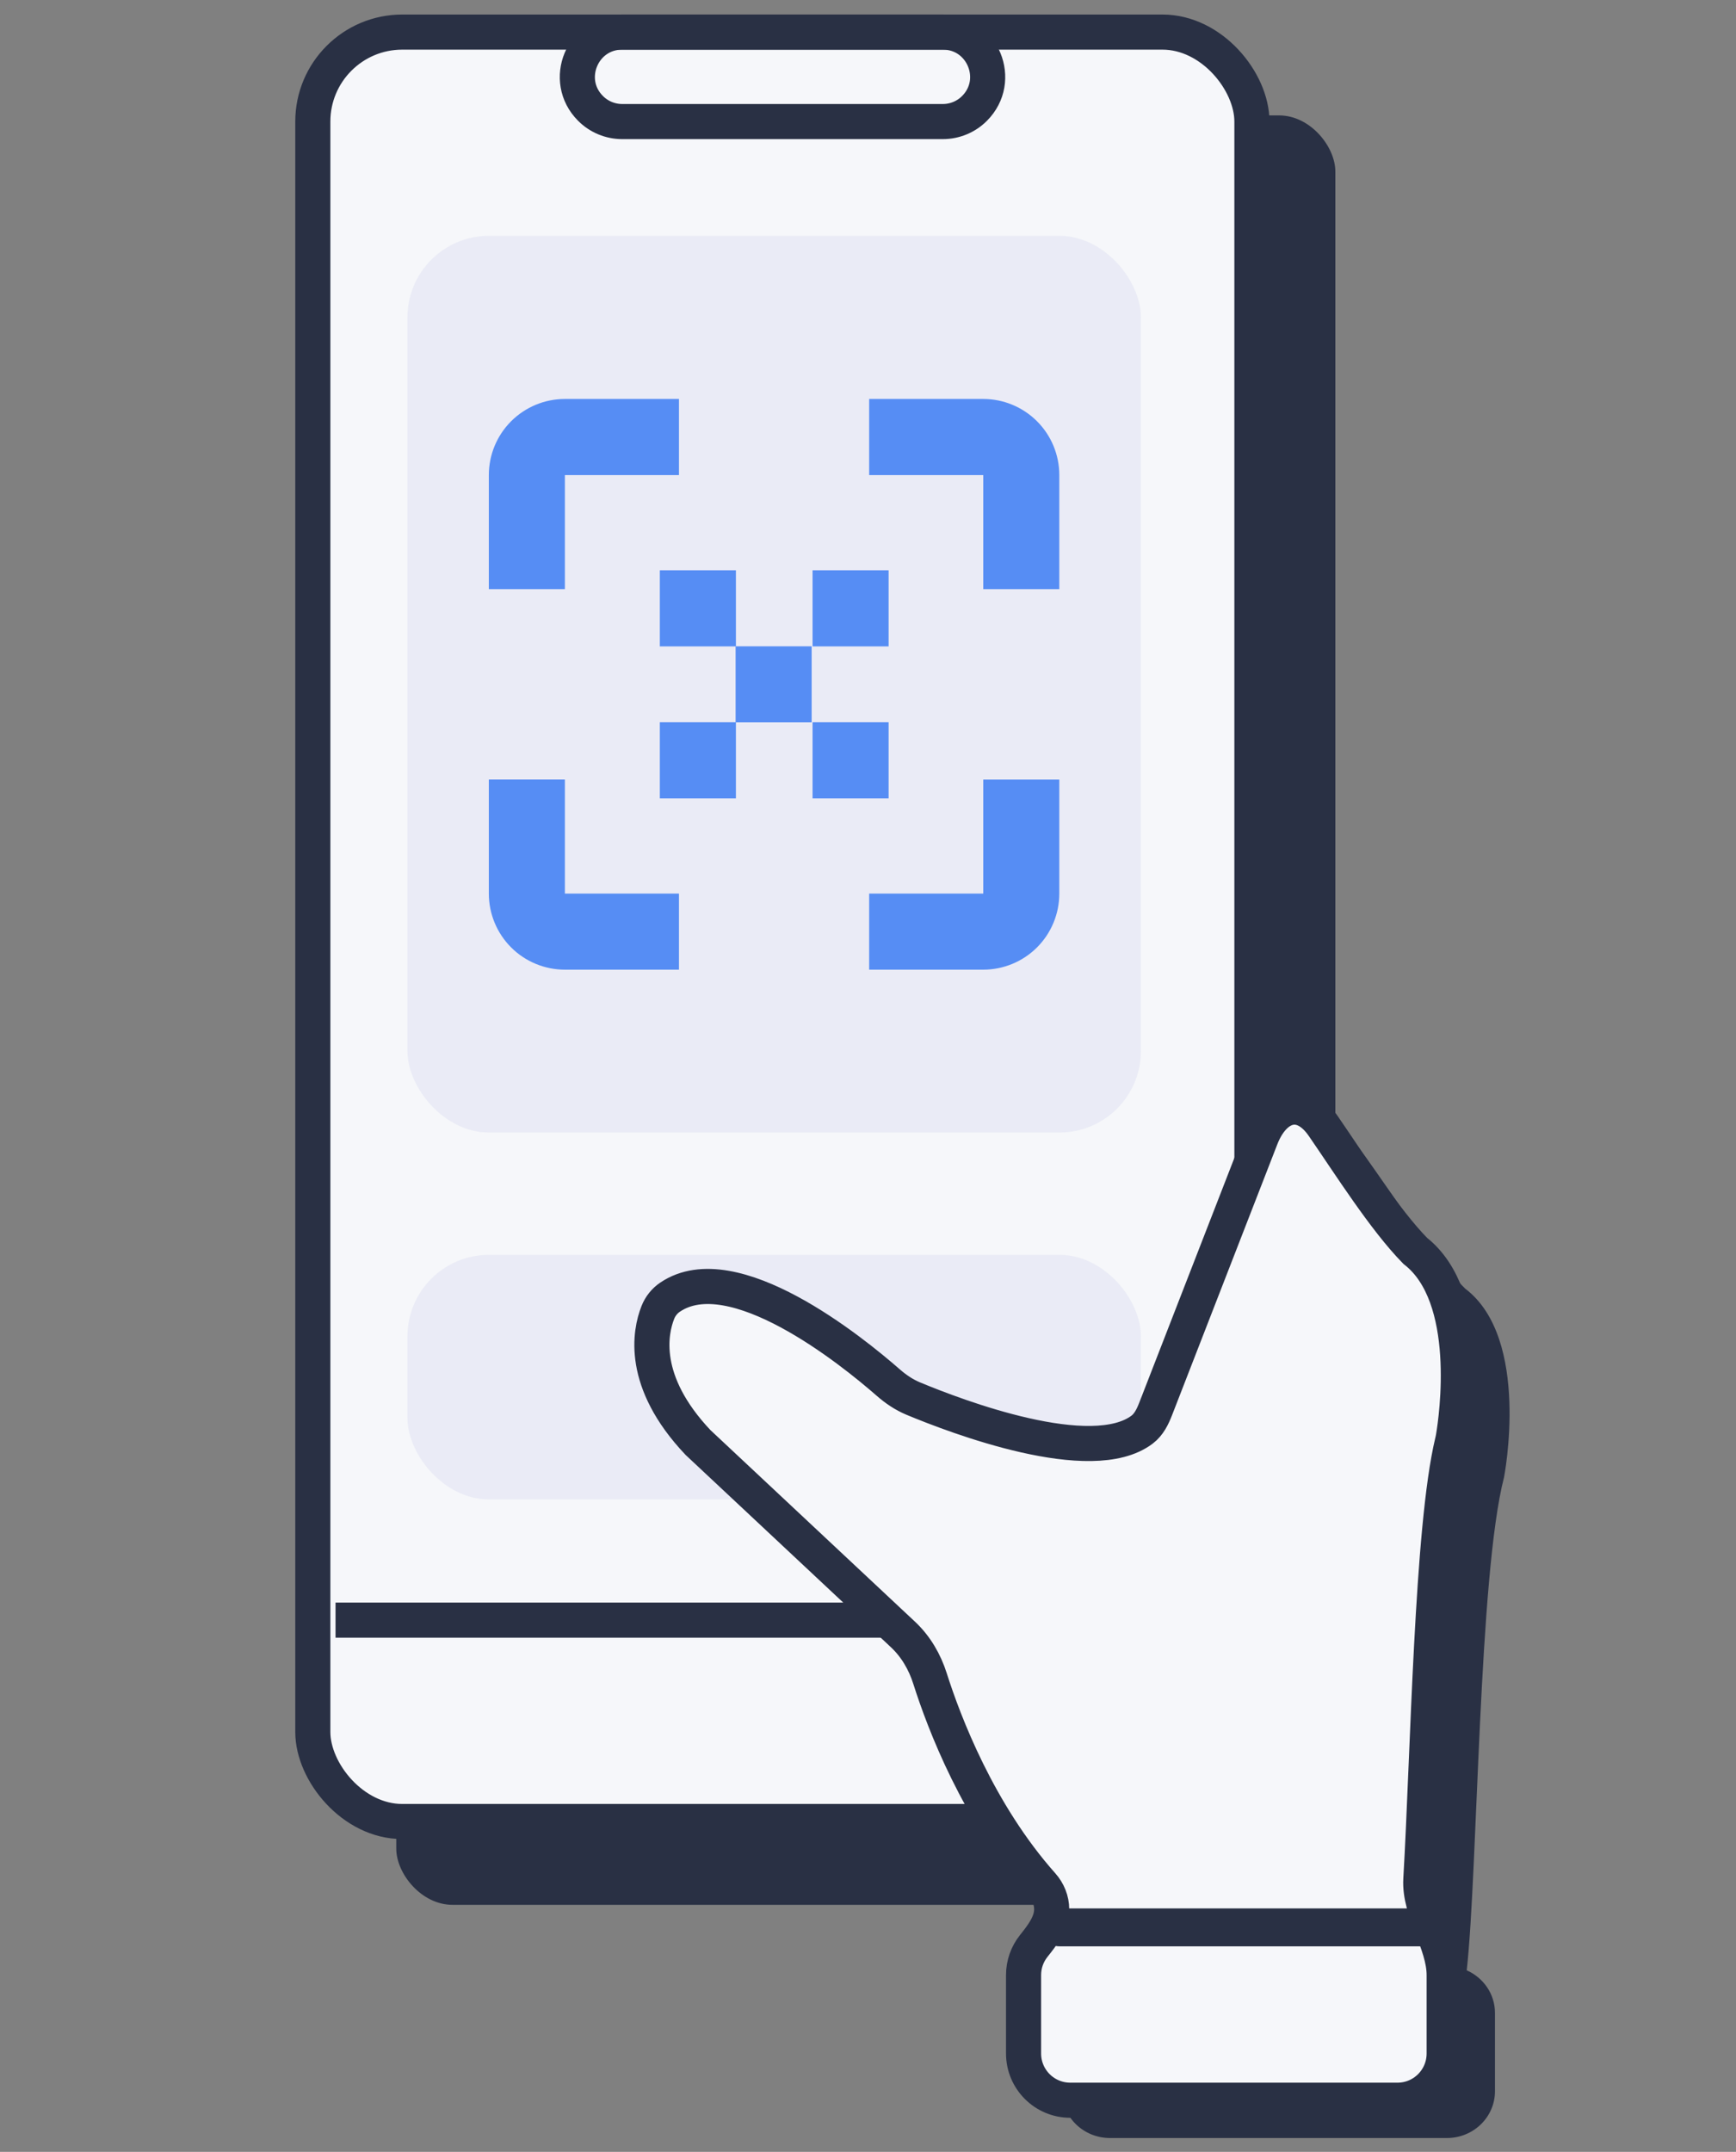 <svg width="46" height="57" viewBox="0 0 46 57" fill="none" xmlns="http://www.w3.org/2000/svg">
<rect x="0" y="0" width="46" height="57" fill="#808080" stroke="none"/>
<path d="M35.22 29.633C35.735 29.633 37.415 32.736 38.823 34.133C40.574 35.456 39.853 39.133 39.853 39.133C39.179 41.738 39.16 49.536 38.865 52.191C39.306 52.386 39.613 52.816 39.613 53.318V55.395C39.613 56.079 39.043 56.633 38.339 56.633H29.413C28.709 56.633 28.139 56.079 28.139 55.395V53.318C28.139 52.809 28.455 52.373 28.906 52.183V51.202C26.323 48.578 25.386 44.783 25.386 44.783L22.553 42.207L19.259 39.21C17.205 37.101 18.283 35.526 18.283 35.526C20.231 33.732 24.753 37.888 24.753 37.888C24.753 37.888 30.283 40.338 31.617 38.633L35.22 29.633Z" fill="#293044"/>
<rect x="10.5" y="3.057" width="24.884" height="47.399" rx="1.49" fill="#293044"/>
<rect x="8.289" y="0.85" width="24.884" height="47.399" rx="2.37" fill="#F6F7FA" stroke="#293044" stroke-width="0.93"/>
<path d="M8.891 42.915H33.183" stroke="#293044" stroke-width="0.93"/>
<path d="M24.984 3.22H16.486C16.172 3.22 15.87 3.095 15.648 2.872C14.901 2.126 15.43 0.85 16.486 0.85H24.984C26.04 0.85 26.568 2.126 25.822 2.872C25.6 3.095 25.298 3.22 24.984 3.22Z" stroke="#293044" stroke-width="0.93"/>
<rect opacity="0.5" x="10.797" y="6.247" width="19.434" height="23.752" rx="2.159" fill="#DFE1F2"/>
<rect opacity="0.5" x="10.797" y="33.239" width="19.434" height="6.478" rx="2.159" fill="#DFE1F2"/>
<path d="M35.062 29.825C35.77 30.852 36.682 32.297 37.5 33.133C39.067 34.352 38.595 37.569 38.511 38.068C38.504 38.113 38.495 38.152 38.484 38.197C37.937 40.482 37.843 46.461 37.649 49.781C37.599 50.625 38.267 51.471 38.267 52.317V54.394C38.267 55.078 37.714 55.632 37.03 55.632H28.36C27.676 55.632 27.122 55.078 27.122 54.394V52.317C27.122 52.026 27.222 51.76 27.389 51.549C27.619 51.26 27.867 50.943 27.867 50.574C27.867 50.335 27.773 50.106 27.614 49.928C25.92 48.023 25.011 45.619 24.644 44.464C24.504 44.022 24.267 43.614 23.929 43.297L21.696 41.206L18.496 38.21C16.962 36.589 17.227 35.283 17.431 34.766C17.496 34.6 17.61 34.457 17.758 34.358C19.424 33.236 22.569 35.775 23.539 36.624C23.736 36.796 23.953 36.943 24.194 37.044C25.345 37.524 28.925 38.886 30.265 37.867C30.441 37.733 30.541 37.528 30.621 37.323L33.412 30.144C33.767 29.233 34.507 29.021 35.062 29.825Z" fill="#F6F7FA" stroke="#293044" stroke-width="0.93"/>
<path d="M37.787 51.053H28.07" stroke="#293044" stroke-width="1.004" stroke-linecap="round" stroke-linejoin="round"/>
<path d="M26.054 10.568H23.031V12.584H26.054V15.606H28.069V12.584C28.069 12.049 27.857 11.537 27.479 11.159C27.101 10.781 26.588 10.568 26.054 10.568Z" fill="#568DF4"/>
<path d="M12.953 12.584V15.606H14.968V12.584H17.991V10.568H14.968C14.434 10.568 13.921 10.781 13.543 11.159C13.165 11.537 12.953 12.049 12.953 12.584Z" fill="#568DF4"/>
<path d="M14.968 20.647H12.953V23.67C12.953 24.204 13.165 24.717 13.543 25.095C13.921 25.473 14.434 25.685 14.968 25.685H17.991V23.67H14.968V20.647Z" fill="#568DF4"/>
<path d="M26.054 23.67H23.031V25.685H26.054C26.588 25.685 27.101 25.473 27.479 25.095C27.857 24.717 28.069 24.205 28.069 23.67V20.648H26.054V23.67Z" fill="#568DF4"/>
<path d="M21.507 17.12H19.492V19.135H21.507V17.12Z" fill="#568DF4"/>
<path d="M23.546 15.106H21.531V17.122H23.546V15.106Z" fill="#568DF4"/>
<path d="M19.5 15.106H17.484V17.122H19.5V15.106Z" fill="#568DF4"/>
<path d="M23.546 19.132H21.531V21.147H23.546V19.132Z" fill="#568DF4"/>
<path d="M19.5 19.132H17.484V21.147H19.5V19.132Z" fill="#568DF4"/>
</svg>
